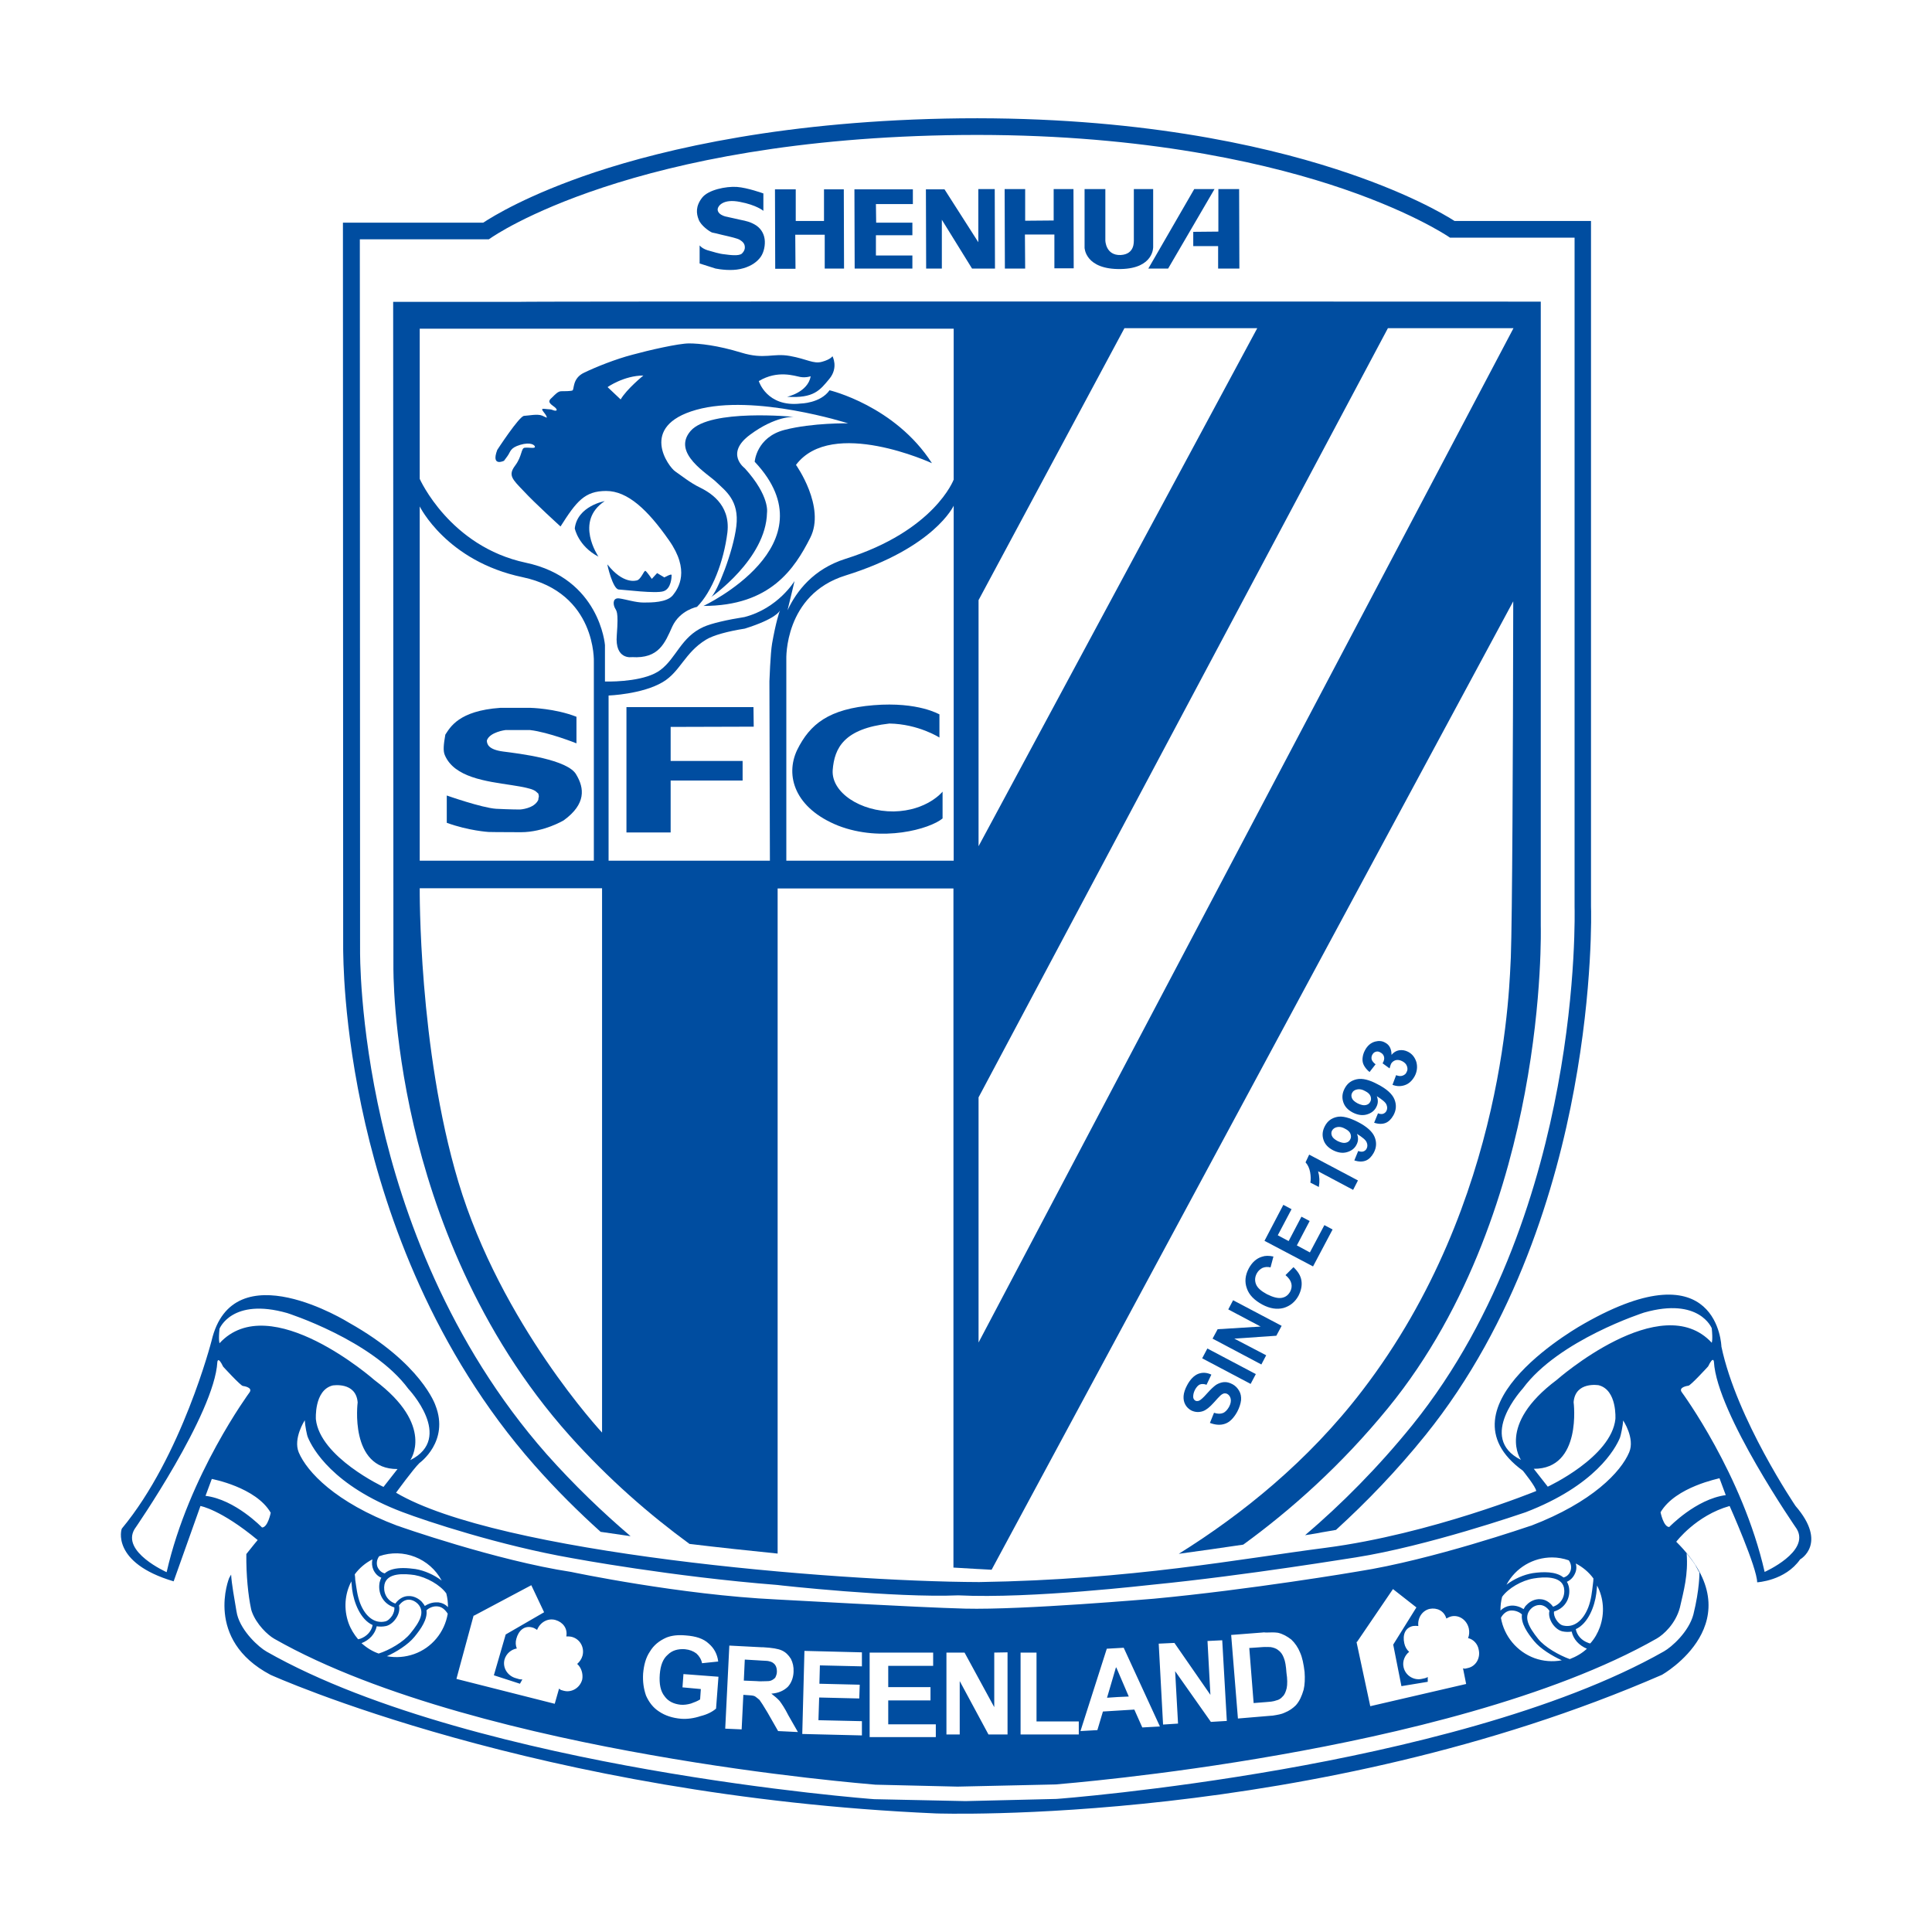 <?xml version="1.0" encoding="utf-8"?>
<!-- Generator: Adobe Illustrator 22.1.0, SVG Export Plug-In . SVG Version: 6.00 Build 0)  -->
<svg version="1.1" id="图层_1" xmlns="http://www.w3.org/2000/svg" xmlns:xlink="http://www.w3.org/1999/xlink" x="0px" y="0px"
	 viewBox="0 0 800 800" style="enable-background:new 0 0 800 800;" xml:space="preserve">
<style type="text/css">
	.st0{fill:#004DA0;}
</style>
<g>
	<path class="st0" d="M306.4,83.6c6.9,1.3,9.7,3.7,9.7,3.7v-7.2c0,0-6.6-2.4-11-2.7c-4.5-0.3-11.9,1.2-14.4,4.5
		c-2.7,3.5-2.4,6.5-1.4,9c0.9,2.5,4.5,5,5.6,5.4c1.3,0.3,0.8,0.1,4.3,1c3.5,0.8,6.1,1.4,7.1,2c0.9,0.6,1.6,1,2,2.2
		c0.3,1.2,0.1,2.3-1.1,3.5c-1.2,1.1-5,0.6-7.2,0.3c-2.2-0.2-4.6-1-7.1-1.7c-2.4-0.8-3.2-2-3.2-2v7.5c0,0,4.7,1.5,6.6,2.1
		c2,0.4,6.5,1,10.2,0.2c3.8-0.8,6.4-2.5,8-4.4c1.5-1.7,2.3-4.5,2.2-7.1c-0.1-2.5-1.2-4.9-3.5-6.5c-2.3-1.5-4.2-1.9-6.7-2.4
		c-2.4-0.6-3.8-0.8-6.3-1.4c-2.6-0.8-3.2-2.2-3-3.2C297.4,85.3,299.4,82.2,306.4,83.6z"/>
	<polygon class="st0" points="329.5,78.4 320.9,78.4 321,111.3 329.4,111.3 329.3,97.2 341.5,97.2 341.5,111.2 349.5,111.2 
		349.4,78.4 341.2,78.4 341.2,91.5 329.5,91.5 	"/>
	<polygon class="st0" points="378,78.4 353.8,78.4 353.9,111.2 377.8,111.2 377.8,105.8 362.7,105.8 362.7,97.4 377.8,97.4 
		377.8,92.2 362.8,92.2 362.7,84.5 378,84.5 	"/>
	<polygon class="st0" points="383.4,78.4 383.5,111.2 390,111.2 390,91 402.5,111.2 412,111.2 411.9,78.3 405.1,78.3 405.1,100.3 
		391.1,78.4 	"/>
	<polygon class="st0" points="424.5,78.3 416,78.3 416.1,111.2 424.5,111.2 424.4,97.1 436.6,97.1 436.6,111.1 444.6,111.1 
		444.5,78.3 436.3,78.3 436.3,91.3 424.5,91.4 	"/>
	<path class="st0" d="M464,105.6c-6.2,0.2-6.3-6-6.3-6l0-21.3l-8.6,0l0,24.3c0,0,0.2,9.1,15.1,8.8c13.6-0.3,13.3-9.1,13.3-9.1l0-24
		l-8,0l0,21.4C469.4,99.7,470.1,105.3,464,105.6z"/>
	<polygon class="st0" points="475.5,111.2 483.7,111.2 502.9,78.3 494.5,78.3 	"/>
	<polygon class="st0" points="494.1,101.9 504.4,101.9 504.4,111.2 513.2,111.2 513.1,78.3 504.5,78.3 504.5,95.9 494.1,96 	"/>
	<polygon class="st0" points="312,292.8 259.4,292.8 259.4,344.7 277.7,344.7 277.7,323.2 307.5,323.2 307.5,315.1 277.7,315.1 
		277.7,301 312.1,300.9 	"/>
	<path class="st0" d="M361.8,292c-18.6,1.5-26.4,7.8-31.7,18.5c-5.1,10.7-1,24.2,17,31.4c18.1,7,37.9,1.4,43.2-3l0-11.1
		c0,0-6.3,7.9-20.2,8.2c-13.9,0.1-25.9-7.9-25.3-17.1c0.7-9.2,4.7-17.2,23.5-19.3c12,0.2,20.7,5.8,20.7,5.8l0-9.6
		C389,295.9,380.4,290.5,361.8,292z"/>
	<path class="st0" d="M208.4,311.2c-6.2-0.8-6.8-3.1-6.8-4.6c1.2-3.5,7.7-4.3,7.7-4.3s6,0,10.2,0c7.7,0.9,19.2,5.5,19.2,5.5l0-11
		c-8.9-3.5-19.1-3.7-19.1-3.7s-4.3,0-12.4,0c-17.3,1.2-20.8,8.1-22.8,11.1c-0.7,4-1,6.7-0.2,8.5c3.9,9.2,17,10.8,27.6,12.4
		c10.6,1.6,9.7,2.5,11.1,3.5c0.5,1.7,0,1.3,0,2.6c-1.7,3.7-7.6,4-7.6,4s-4,0-9.9-0.3c-5.9-0.4-20.4-5.5-20.4-5.5l0,11.3
		c9,3.3,17.3,3.8,17.3,3.8s3.9,0.1,13.4,0.1c9.5,0,17.7-4.9,17.7-4.9c9.4-6.8,8.5-13.4,5.3-18.8C235.4,314.4,214.6,312,208.4,311.2z
		"/>
	<path class="st0" d="M294.5,247.2c0,0,22.7-15.7,23.1-34.9c0,0,1.3-6.8-9.2-18.4c0,0-8.4-6.1,2.2-13.9c10.5-7.8,18-7.4,18-7.4
		s-34.5-3.4-42.6,5.8c-8.1,9.3,7.4,17.9,10.8,21.4c3.5,3.4,9.4,7.4,8.1,18.1C303.6,228.6,296.9,245.2,294.5,247.2z"/>
	<path class="st0" d="M250.4,207.5c0,0-11.3,2-12.4,11.3c0,0,1.4,7.3,9.8,11.7C247.8,230.4,237.7,215.9,250.4,207.5z"/>
	<path class="st0" d="M256.2,244.1c2.5,0.1,15.4,1.8,18.6,0.7c3.2-1.1,3.3-6,3.3-6.7c0-0.7-3,1-3,1l-3-1.8l-2.2,2.4
		c0,0-1.9-2.8-2.6-3.3c-0.7-0.4-1.9,4-4,4c0,0-5.3,1.6-11.8-6.7C251.4,233.7,253.7,243.9,256.2,244.1z"/>
	<path class="st0" d="M208.7,190.8l1.4-1.9c1.4-1.9,1-3.4,5.3-4.7c4.3-1.3,6.2,0.1,6.1,0.9c-0.1,0.7-2.6,0.1-4.2,0.3
		c-1.6,0.1-1,3.4-4,7.4c-3,4-1.2,5.6,3.5,10.5c4.6,5,15.3,14.7,15.3,14.7c6.6-10.4,10-14.7,18.9-14.7c8.9,0,17.2,7.8,26,20.4
		c8.8,12.5,4,19.8,1.6,22.8c-2.5,3-8.8,3-12.1,3c-3.3,0-7.2-1.3-10-1.7c-2.7-0.4-2.7,2.1-2,3.7c0.7,1.6,1.7,1.1,0.9,11.5
		c-0.9,10.4,6.3,9.1,6.3,9.1c11.1,0.7,13.6-5.8,16.7-12.7c3.2-6.8,10.2-8.1,10.2-8.1c6.3-6.3,11.1-18.8,12.6-30.8
		c1.4-12-7.9-16.9-11.5-18.7c-3.6-1.7-7.5-4.8-10.1-6.6c-2.6-1.7-15.5-18.7,8.7-25.5c24.1-6.8,62.9,5.6,62.9,5.6s-14.6-0.3-26.3,2.7
		c-11.7,3-12.4,13.2-12.4,13.2c32.5,34.5-21.2,59.7-21.2,59.7c27.7,0,37.7-15.4,44.2-28.2c6.5-12.8-5.9-30.2-5.9-30.2
		c14.9-19.8,56.3-0.7,56.3-0.7c-15.3-23.8-42.4-30.2-42.4-30.2c-3.8,5.4-12,5.5-12,5.5c-14,1.6-17.3-9.3-17.3-9.3
		c7.8-4.7,14.9-2.1,17.2-1.7c2.3,0.4,4.3-0.3,4.3-0.3c-1.2,6.7-9.8,8.5-9.8,8.5c11.1,0.7,13.6-2.7,17.5-7.4c3.9-4.7,1.3-9.4,1.3-9.4
		s-0.7,1.3-4.3,2.3c-3.6,1-6.1-1.1-13.3-2.4c-7.2-1.3-10.4,1.6-20.2-1.4c-9.8-3-17.3-3.8-21.6-3.8c-4.3,0-16.6,2.8-23.5,4.7
		c-6.9,1.8-14.9,5-19.9,7.4c-5.1,2.4-4,7.1-4.9,7.4c-0.9,0.3-3.3,0.3-4.6,0.3c-1.3,0-2.5,1.3-3.6,2.4c-1.2,1.1-2.3,1.9,0.1,3.6
		c2.5,1.7,1.7,2.4,0.3,1.9c-1.4-0.6-1.6-0.3-3.7-0.6c-2.2-0.3-0.2,1.3,0.6,2.7c0.7,1.4,0.4,1-1.6,0.1c-2-0.8-5.5,0-7.5,0.1
		c-2,0.1-11.1,14.1-11.1,14.1C203.2,193.5,208.7,190.8,208.7,190.8z M266.4,155.5c0,0-6.9,5.6-9.4,9.9l-5.4-5.1
		C251.5,160.3,258.4,155.5,266.4,155.5z"/>
	<path class="st0" d="M491.5,573.7c-0.8,1.5-1.3,3-1.4,4.3c-0.1,1.3,0.1,2.5,0.7,3.6c0.6,1.1,1.4,1.8,2.4,2.4c1.6,0.8,3.3,0.9,5,0.3
		c1.3-0.5,2.7-1.6,4.4-3.5c1.3-1.5,2.2-2.4,2.6-2.8c0.6-0.6,1.2-0.9,1.6-1c0.5-0.1,1,0,1.4,0.2c0.7,0.4,1.2,1.1,1.4,2
		c0.2,1,0,2.1-0.7,3.4c-0.7,1.2-1.5,2.1-2.5,2.5c-1,0.4-2.2,0.4-3.7-0.1l-1.7,4.2c2.4,0.9,4.5,1,6.4,0.3c1.9-0.7,3.5-2.4,4.9-4.9
		c0.9-1.7,1.4-3.3,1.6-4.8c0.1-1.4-0.1-2.7-0.8-3.9c-0.7-1.2-1.6-2.1-2.7-2.7c-1.3-0.7-2.5-1-3.6-0.9c-1.1,0.1-2.2,0.5-3.2,1.1
		c-1,0.7-2.3,1.9-3.8,3.6c-1.5,1.7-2.6,2.7-3.3,3c-0.6,0.2-1.1,0.2-1.5,0c-0.5-0.3-0.8-0.7-0.9-1.3c-0.1-0.9,0.1-2,0.7-3.2
		c0.6-1.1,1.3-1.9,2-2.2c0.8-0.3,1.7-0.3,2.8,0.1l2-4.2c-1.9-0.9-3.7-1-5.5-0.3C494.4,569.6,492.8,571.2,491.5,573.7z"/>
	
		<rect x="506.8" y="554.2" transform="matrix(0.467 -0.884 0.884 0.467 -228.794 751.648)" class="st0" width="4.6" height="22.7"/>
	<polygon class="st0" points="502.1,554.3 522.3,565 524.3,561.2 511.1,554.3 528.5,553.1 530.7,549 510.6,538.4 508.6,542.2 
		522,549.3 504.2,550.4 	"/>
	<path class="st0" d="M517.1,525.2c-1.5,2.8-1.8,5.6-0.8,8.3c0.9,2.7,3.1,4.9,6.4,6.7c3.2,1.7,6.1,2.1,8.8,1.4
		c2.7-0.8,4.8-2.5,6.2-5.1c1.1-2.2,1.5-4.2,1.2-6.2c-0.3-2-1.4-3.8-3.3-5.6l-3.3,3.3c1.3,1.1,2.1,2.2,2.4,3.4
		c0.3,1.1,0.1,2.3-0.4,3.3c-0.8,1.5-1.9,2.4-3.5,2.7c-1.6,0.3-3.6-0.2-6.2-1.5c-2.4-1.3-3.9-2.6-4.5-4.1c-0.6-1.5-0.5-3,0.3-4.5
		c0.6-1.1,1.4-1.8,2.4-2.3c1-0.4,2.1-0.5,3.3-0.2l1.2-4.5c-1.9-0.4-3.4-0.4-4.8,0.1C520.2,521.1,518.4,522.8,517.1,525.2z"/>
	<polygon class="st0" points="531.4,498.9 523.6,513.8 543.7,524.4 551.8,509.1 548.4,507.3 542.4,518.6 537,515.7 542.3,505.6 
		538.9,503.8 533.6,513.9 529.1,511.5 534.8,500.7 	"/>
	<path class="st0" d="M540.6,481.3c1,1.1,1.6,2.5,1.9,4.1c0.3,1.7,0.3,3.1,0.1,4.3l3.5,1.8c0.4-2.2,0.3-4.4-0.3-6.5l14.5,7.7l2-3.9
		l-20.2-10.7L540.6,481.3z"/>
	<path class="st0" d="M553.6,462.5c-2.3,0.5-3.9,1.7-5,3.8c-1,1.9-1.2,3.7-0.6,5.6c0.6,1.9,1.9,3.3,4,4.4c2,1,3.9,1.3,5.7,0.8
		c1.8-0.5,3.2-1.5,4-3.1c0.8-1.5,0.8-3,0.2-4.5c2.2,1.4,3.6,2.5,4,3.5c0.4,0.9,0.4,1.8,0,2.6c-0.3,0.6-0.8,1-1.4,1.2
		c-0.6,0.2-1.3,0.1-2.1-0.2l-1.6,3.9c1.8,0.6,3.4,0.6,4.7,0.1c1.3-0.5,2.4-1.6,3.3-3.2c1.2-2.2,1.3-4.4,0.4-6.6
		c-0.9-2.2-3.2-4.3-6.9-6.2C558.8,462.8,555.8,462,553.6,462.5z M559.2,469.5c0.3,0.8,0.3,1.6-0.1,2.3c-0.4,0.8-1,1.2-1.9,1.4
		c-0.9,0.2-2-0.1-3.3-0.7c-1.3-0.7-2.1-1.4-2.4-2.2c-0.3-0.8-0.3-1.5,0.1-2.2c0.4-0.7,1.1-1.2,2.1-1.4c1-0.2,2.1,0,3.3,0.7
		C558.2,468,558.9,468.7,559.2,469.5z"/>
	<path class="st0" d="M561.8,446.9c-2.3,0.5-3.9,1.7-5,3.8c-1,1.9-1.2,3.7-0.6,5.6c0.6,1.9,1.9,3.3,4,4.4c2,1,3.9,1.3,5.7,0.8
		c1.8-0.5,3.2-1.5,4-3.1c0.8-1.5,0.8-3,0.2-4.5c2.2,1.4,3.6,2.5,4,3.5c0.4,0.9,0.4,1.8,0,2.6c-0.3,0.6-0.8,1-1.4,1.2
		c-0.6,0.2-1.3,0.1-2.1-0.2l-1.6,3.9c1.8,0.6,3.4,0.6,4.7,0.1c1.3-0.5,2.4-1.6,3.3-3.2c1.2-2.2,1.3-4.4,0.4-6.6
		c-0.9-2.2-3.2-4.3-6.9-6.2C567,447.1,564.1,446.4,561.8,446.9z M567.5,453.9c0.3,0.8,0.3,1.6-0.1,2.3c-0.4,0.8-1,1.2-1.9,1.4
		c-0.9,0.2-2-0.1-3.3-0.7c-1.3-0.7-2.1-1.4-2.4-2.2c-0.3-0.8-0.3-1.5,0.1-2.2c0.4-0.8,1.1-1.2,2.1-1.4c1-0.2,2.1,0,3.3,0.7
		C566.5,452.4,567.2,453.1,567.5,453.9z"/>
	<path class="st0" d="M580.8,445.4c-0.8,0.3-1.7,0.2-2.7-0.2l-1.5,4c1.8,0.7,3.5,0.7,5.2,0.1c1.7-0.6,3-1.9,4-3.7
		c1-1.9,1.2-3.9,0.7-5.8c-0.6-1.9-1.7-3.4-3.5-4.3c-1.2-0.6-2.4-0.8-3.7-0.6c-1.2,0.2-2.3,0.9-3.1,1.9c0-2.5-0.9-4.2-2.7-5.1
		c-1.2-0.7-2.6-0.8-4.1-0.4c-1.8,0.5-3.2,1.7-4.2,3.6c-0.6,1.1-0.9,2.2-1,3.3c-0.1,1.1,0.1,2.1,0.6,3c0.5,0.9,1.2,1.8,2.3,2.7
		l2.5-3.2c-0.8-0.6-1.3-1.2-1.6-1.9c-0.2-0.7-0.1-1.4,0.2-2c0.4-0.7,0.8-1.1,1.5-1.3c0.6-0.2,1.3-0.1,1.9,0.3c0.8,0.4,1.3,1,1.5,1.8
		c0.2,0.8,0,1.7-0.6,2.7l2.9,2.1c0.2-0.8,0.4-1.4,0.6-1.9c0.4-0.7,1-1.2,1.9-1.5c0.8-0.2,1.7-0.1,2.7,0.4c1,0.5,1.7,1.2,2,2.1
		c0.3,0.9,0.3,1.7-0.2,2.5C582.2,444.6,581.6,445.1,580.8,445.4z"/>
	<path class="st0" d="M531.6,686.5c-0.5-1.4-1.3-2.5-2.3-3.2c-0.8-0.7-2-1.1-3.3-1.3c-0.3,0.1-0.8-0.1-1.4,0
		c-1.1-0.1-2.5,0.1-4.3,0.2l-3,0.2l1.8,22.8l5.1-0.4c0.8-0.1,1.6-0.1,2.2-0.2c0.8-0.1,1.6-0.3,2.1-0.5c1.1-0.2,2-0.9,2.6-1.6
		c0.8-0.7,1.3-1.9,1.7-3.5c0.3-1.5,0.3-3.8-0.1-6.3C532.5,689.9,532.2,687.9,531.6,686.5z"/>
	<polygon class="st0" points="462.1,690.4 458.4,703 462.9,702.7 467.4,702.5 462.3,690.6 	"/>
	<path class="st0" d="M321.7,692.2c0-1.1-0.2-2.1-0.8-2.9c-0.6-0.7-1.3-1.2-2.4-1.4c-0.5-0.2-1.7-0.2-3.4-0.3c-0.4,0-1-0.1-1.5-0.1
		l-5.2-0.3l-0.4,8.7l4.9,0.2c0.6,0,1.2,0.1,1.8,0.1c2.2-0.1,3.6,0,4.2-0.2c0.8-0.2,1.5-0.7,2.1-1.3
		C321.3,694.1,321.7,693.2,321.7,692.2z"/>
	<path class="st0" d="M743.5,623.6c0,0-24.4-36-30.7-66c0,0-1.1-41.2-56.7-9.6c0,0-62.4,34.2-25.5,61c0,0,5.5,6.8,5.5,8.4
		c0,0-43.5,17.8-87.1,23.5c-35.8,4.6-79.9,13.2-143.5,14.2c-61.2-0.2-199.3-12-241.5-37c0,0,7.1-9.8,9.7-12.3c0,0,12.5-8.9,6.6-23.9
		c0,0-5.7-17.3-35.8-34.2c0,0-48.1-30.1-56.9,7.5c0,0-12.3,47.8-37.1,77.7c-0.3,0.1-4.6,14.2,21.4,21.9L83,623.6
		c0,0,8.4,1.4,23.7,14.1c0,0-2.2,2.6-4.7,5.8c-0.1,8.9,0.8,17.2,1.9,22.4c0.1,0.5,0.2,1,0.4,1.5c1.9,5.2,6.5,9.6,9.3,11.2
		c43.4,24.7,108.7,39.8,155.9,48.1c50.1,8.9,91,12.1,93,12.3l34,0.8l40.6-0.9c2-0.2,42.8-3.4,93-12.3
		c47.2-8.3,112.5-23.4,155.9-48.1c2.8-1.6,7.8-6.1,9.6-12.8c1.6-7.1,3.5-13.6,2.8-22.5c0,0,2.7,3.4,3.5,4.7c0.4,0.7,1.8,3.3,1.8,3.3
		s0.1,6.8-2.5,17.3c-1.9,7.2-9,13.5-12.2,15.3c-44.2,25.1-110.2,40.4-157.9,48.8c-51.6,9.1-93.3,12.3-93.7,12.3l-37.6,0.9l-37.8-0.8
		c-0.4,0-42.2-3.2-93.7-12.3c-47.7-8.4-113.8-23.7-157.9-48.8c-3.2-1.8-10.4-8.3-12.2-15.3c-0.1-0.5-0.2-1-0.3-1.5
		c-0.8-4.8-2-11.3-2.2-15.1c-0.3,0.5-0.6,1-0.8,1.4c0,0-10.5,25.5,17.1,40.1c0,0,110.7,50.2,275.5,57.4c0,0,156.1,5.5,300.7-57.4
		c0,0,39.1-22.1,5.9-55.1c0,0,8.2-10.9,22.1-14.8c0,0,11.4,25.6,11.4,31.6c0,0,11.6-0.6,17.8-9.5
		C745.5,645.7,756.9,639.1,743.5,623.6z M635.1,608.2c20.1,0.1,16.5-27.6,16.5-27.6c0.7-8.7,10.4-7,10.4-7c7.7,2,6.9,14,6.9,14
		c-1.7,15.8-28,28-28,28L635.1,608.2z M158.8,615.7c0,0-26.3-12.3-28-28c0,0-0.8-12,6.9-14c0,0,9.7-1.7,10.4,7
		c0,0-3.6,27.7,16.5,27.6L158.8,615.7z M69,651c0,0-18.9-8.4-13.3-17.8c0,0,33.1-47.8,34.3-69.2c0,0,0.2-2.7,2.4,1.9
		c0,0,7.3,8,8.2,8c0,0,4.3,0.5,2.7,2.7C103.3,576.6,78.2,610.6,69,651z M108.5,632.5c0,0-11.1-11.6-23.4-13.1l2.6-7
		c0,0,18.3,3.4,24.4,14C112.1,626.4,110.9,632.5,108.5,632.5z M90.9,556.2c0,0-0.5-1.2,0-6c0,0,5.1-13,28-6.5
		c0,0,35.3,11.2,50.2,31.4c0,0,19.2,20.3,0.8,29.5c0,0,10.3-14.3-14.8-33.1C155.1,571.5,111.9,533.4,90.9,556.2z M148.3,678.8
		c-1.7-2-3.1-4.3-4-6.8c-2-5.7-1.6-11.9,1.2-17.2c0,0.1,0,0.1,0,0.2c0.1,1.1,0.2,2.1,0.3,3.1c0.7,5.4,3.4,12.5,8.5,14.8
		c-0.5,2.6-2.4,4.7-5.2,5.7C148.9,678.6,148.6,678.7,148.3,678.8z M154.6,650c0.7,1.5,1.8,2.7,3.3,3.3c-0.3,0.5-0.5,1.2-0.7,1.9
		c-0.8,4,1,8.8,6.1,10.4c0.1,1-0.2,2.2-0.9,3.4c-0.8,1.2-1.9,2.2-2.9,2.4c-4.3,1-8.2-1.9-10.4-7.6c-1.2-3.2-1.5-6.3-2-9.6
		c0-0.8-0.1-1.5-0.2-2.3c1.9-2.6,4.4-4.7,7.3-6.2C153.9,647.2,154,648.6,154.6,650z M157,644.4c10-3.5,21,0.9,25.9,10.1
		c-3.1-2.4-7.2-4.2-10.9-4.8c-1.5-0.2-3.3-0.4-5-0.4c-2.9,0-5.8,0.5-7.7,2.2c-1.3-0.3-2.4-1.3-3-2.7
		C155.8,647.4,156,645.8,157,644.4z M149.7,680.4c3.3-1.3,5.6-3.8,6.3-7c1.2,0.2,2.5,0.2,3.9-0.1c1.6-0.4,3.2-1.7,4.3-3.5
		c1-1.6,1.4-3.5,1-5c1.1-1.5,2.4-2.3,3.8-2.4c1.7-0.1,3.2,0.9,4,1.7c3.1,3.3,1,7.3-3.1,12.3c-2.8,3.5-8.7,6.9-13.1,8.3
		C154.2,683.8,151.8,682.3,149.7,680.4z M171.5,684.9c-3.7,1.3-7.5,1.6-11.3,0.9c3.8-1.7,8.7-4.7,11.4-8c2.7-3.3,5.5-7.3,5-11
		c1-1,2.9-1.9,4.8-1.6c1.6,0.2,2.9,1.3,4,3C184.1,675.9,178.8,682.3,171.5,684.9z M181.5,663.5c-0.2,0-0.5,0-0.8,0
		c-1.9,0-3.6,0.7-4.8,1.5c-0.3-0.6-0.8-1.2-1.3-1.8c-1.1-1.1-3.2-2.5-5.7-2.3c-2,0.1-3.8,1.2-5.2,3.1c-3.8-1.3-5.1-4.9-4.5-7.9
		c1.1-5,8.3-4.5,12.5-3.9c5,0.9,10.6,4.1,13.1,7.6c0.5,1.9,0.7,3.8,0.7,5.7C184.4,664.3,183,663.7,181.5,663.5z M241.2,685.6
		c-0.4,1.4-1.2,2.5-2.2,3.4c1.7,1.5,2.5,4,2.1,6.4c-0.9,3.5-4.4,5.6-7.7,4.7c-1-0.3-1.2-0.2-1.9-0.9l-1.8,6.3L189,695.2l1.1-4.1
		l6-22.1h0.2l23.7-12.6l5.3,11.2l-15.9,9.2l-4.9,16.9l10.8,3.5l1-1.8c-0.9,0.1-1.8-0.2-2.7-0.5c-3.3-0.9-5.6-4.2-4.7-7.7
		c0.7-2.5,2.8-4.2,5.1-4.6c-0.5-1.2-0.6-2.6-0.2-4c0.9-3.4,3.3-5.6,6.6-4.7c0.8,0.2,1.4,0.6,2,1c1.2-3.1,4.4-5,7.6-4.1
		c3.1,0.9,5.1,3.5,4.5,6.8c0.8,0,1.5,0,2.3,0.2C240.2,678.7,242.1,682.2,241.2,685.6z M296.5,707.5c-1.5,1.3-3.6,2.4-6.4,3.1
		c-2.7,0.9-5.5,1.3-8.1,1.1c-3.5-0.3-6.6-1.3-9.1-3c-2.5-1.6-4.2-3.9-5.4-6.6c-1-2.9-1.4-5.8-1.2-9.1c0.3-3.5,1.1-6.6,2.8-9.1
		c1.6-2.7,3.9-4.5,6.8-5.8c2.2-0.9,4.9-1.2,8.1-0.9c4.1,0.3,7.3,1.3,9.5,3.4c2.2,1.9,3.5,4.3,3.9,7.4l-6.7,0.7c-0.3-1.6-1.2-3-2.3-4
		c-1.3-1-2.8-1.6-4.8-1.8c-2.9-0.2-5.3,0.5-7.1,2.3c-2,1.7-3,4.4-3.3,8.1c-0.3,4,0.3,7,2,9.1c1.5,2.1,3.8,3.2,6.7,3.5
		c1.4,0.1,2.8-0.1,4.2-0.5c1.4-0.5,2.7-1,3.8-1.7l0.3-4.3l-7.6-0.7l0.4-5.5l14.5,1.1L296.5,707.5z M322.2,716.8l-4.4-7.7
		c-1.6-2.7-2.7-4.4-3.3-5.2c-0.7-0.6-1.3-1.1-1.9-1.5c-0.8-0.4-2-0.4-3.4-0.5l-1.4-0.1l-0.7,14.3l-6.8-0.3l1.7-34.4l13.5,0.7h0.6
		c3.5,0.2,6.1,0.6,7.6,1.3c1.6,0.7,2.8,1.9,3.8,3.5c0.8,1.6,1.2,3.3,1.1,5.4c-0.1,2.5-1,4.7-2.4,6.2c-1.7,1.6-3.9,2.6-6.8,2.8
		c1.3,1,2.5,2,3.4,3c0.9,1.2,2.2,3.1,3.6,5.9l4,7L322.2,716.8z M356.9,690l-17.4-0.4l-0.2,7.6l16.7,0.4l-0.2,5.7l-16.6-0.4l-0.3,9.4
		l18,0.4v5.9l-24.7-0.6l0.9-34.4l23.8,0.6V690z M387.5,719.3h-27.4v-35h26.3v5.5h-18.6v8.8h17.5v5.5h-17.5v9.9h19.7V719.3z
		 M417.1,718.2h-7.8l-11.9-22.1v22.1h-5.5v-33.9h7.5l12.3,22.6v-22.6l5.5-0.1V718.2z M446.7,718.2h-24.1v-33.9h6.6v28.5h17.5V718.2z
		 M473,715.3l-3.3-7.4l-6.5,0.4l-6.5,0.4l-2.3,7.7l-7,0.4l10.9-34.1l3.5-0.2l3.5-0.2l15,32.6L473,715.3z M501.4,713l-14.8-21
		l1.2,21.7l-6.2,0.4l-1.8-33.5l6.5-0.3l14.9,21.5l-1.2-22.3l6.1-0.3l1.9,33.4L501.4,713z M539.8,699.7c-0.8,2.7-1.7,4.7-3.2,6.4
		c-1.2,1.2-2.7,2.3-4.7,3.1c-1.2,0.6-3,0.9-4.9,1.2c-0.5,0-0.8,0.1-1.3,0.1l-13.1,1.1l-2.8-34.6l12.8-1c0.5-0.1,1.1-0.1,1.6,0
		c2.1-0.1,3.7-0.1,5,0.1c2.1,0.5,3.8,1.5,5.5,2.8c1.5,1.4,2.8,3.3,3.6,5.3c1,2.2,1.5,4.9,1.9,8.1
		C540.4,695.1,540.3,697.6,539.8,699.7z M607.8,690.7c-1,0.2-1.1,0.4-2,0.1l1.3,6.5l-39.7,9.2l-0.9-4.2l-4.8-22.4h0.2l14.9-21.9
		l9.7,7.6l-9.6,15.4l3.4,17.2l10.9-1.8v-2c-0.7,0.5-1.6,0.6-2.5,0.8c-3.2,0.7-6.7-1.3-7.5-4.8c-0.6-2.5,0.5-5,2.3-6.4
		c-1-0.9-1.7-2.1-2-3.5c-0.8-3.5,0.3-6.5,3.6-7.2c0.8-0.1,1.5-0.1,2.2,0c-0.4-3.3,1.6-6.4,4.7-7.1c3-0.6,6,0.8,6.9,4
		c0.7-0.4,1.3-0.7,2.1-0.9c3.2-0.7,6.4,1.5,7.2,5c0.3,1.4,0.2,2.8-0.3,4c2.2,0.5,4,2.4,4.4,4.8C613.1,686.6,611.1,690,607.8,690.7z
		 M652.5,647.4c2.9,1.5,5.4,3.6,7.3,6.2c0,0.8-0.1,1.5-0.2,2.3c-0.4,3.3-0.7,6.4-1.9,9.6c-2.2,5.7-6.1,8.6-10.4,7.6
		c-1-0.2-2.1-1.1-2.9-2.4c-0.7-1.1-1.1-2.4-0.9-3.4c5.2-1.6,7-6.4,6.1-10.4c-0.2-0.7-0.4-1.3-0.8-1.9c1.5-0.7,2.6-1.8,3.3-3.3
		C652.8,650.3,652.9,648.8,652.5,647.4z M650.3,650.5c-0.5,1.4-1.6,2.4-2.9,2.7c-3.1-2.6-8.6-2.4-12.7-1.8
		c-3.7,0.6-7.8,2.4-10.9,4.8c3.8-7.1,11.1-11.3,18.9-11.3c2.3,0,4.6,0.4,6.9,1.2C650.6,647.5,650.8,649.1,650.3,650.5z M635.1,653.6
		c4.2-0.7,11.4-1.1,12.5,3.8c0.6,3-0.7,6.6-4.5,7.9c-1.4-1.9-3.2-3-5.2-3.1c-2.5-0.2-4.6,1.1-5.7,2.3c-0.6,0.5-1,1.2-1.3,1.8
		c-1.4-0.9-3.4-1.7-5.6-1.4c-1.5,0.2-2.9,0.9-4,2c0-2,0.2-3.8,0.7-5.7C624.5,657.7,630.1,654.4,635.1,653.6z M635.4,686.6
		c-7.3-2.7-12.6-9.1-13.9-16.7c0.9-1.7,2.3-2.8,3.9-3c1.9-0.2,3.8,0.6,4.8,1.6c-0.5,3.7,2.3,7.7,5,11c2.7,3.3,7.6,6.2,11.5,8
		C642.9,688.2,639,687.9,635.4,686.6z M650,687c-4.4-1.6-10.3-4.9-13.1-8.4c-4-5-6.1-9-3.1-12.3c0.7-0.8,2.1-1.7,3.7-1.7
		c0.1,0,0.2,0,0.3,0c1.4,0.1,2.7,0.9,3.8,2.4c-0.4,1.5,0,3.3,1,5c1.1,1.8,2.7,3.1,4.3,3.5c1.4,0.3,2.7,0.3,3.9,0.1
		c0.7,3.2,3,5.7,6.3,7.1C655.1,684.6,652.6,686,650,687z M662.5,673.7c-0.9,2.5-2.2,4.8-4,6.8c-0.3,0-0.5-0.1-0.8-0.2
		c-2.8-1-4.7-3.1-5.2-5.7c5.1-2.3,7.8-9.4,8.5-14.8c0.1-1,0.2-2,0.3-3c0-0.1,0-0.2,0-0.3C664.1,661.8,664.5,668,662.5,673.7z
		 M674.6,601.4c-3.4,8-15.1,20.6-40.7,30.4h-0.1c-0.4,0.1-40.7,14.1-71.5,18.9c-0.4,0.1-45,7.6-84.6,11.3c-0.5,0-54.1,4.7-78.1,4.1
		c-19.5-0.5-77.6-3.8-78.1-3.8c-39.9-1.9-84.6-11.3-85-11.4c-30.9-4.7-71.4-18.9-71.8-19.1h-0.1c-25.8-9.7-37.5-22.4-40.9-30.4
		c-2.4-5.8,2.5-13.3,2.5-13.3c0.1,2.2,0.9,6.3,1.3,7.1c1.9,4.6,10.3,20,39.1,30.9c10,3.8,40.5,13.9,70.3,19.1
		c0.5,0.1,41.6,7.7,85,11.1c0.4,0.1,48.6,5.4,74.9,4.3c30.3,1.5,79.8-4.4,80.3-4.4c39.4-3.9,83.7-11.3,84.2-11.3
		c29.8-4.7,68.9-18.2,70.4-18.7c28.9-11.1,37.2-26.3,39.1-30.9c0.3-0.8,1.2-4.8,1.3-7.1C672.1,588.1,677.1,595.6,674.6,601.4z
		 M644.6,571.4c-25.1,18.8-14.8,33.1-14.8,33.1c-18.4-9.2,0.8-29.5,0.8-29.6c14.8-20.1,50.2-31.4,50.2-31.4c22.9-6.5,28,6.5,28,6.5
		c0.5,4.9,0,6,0,6C687.8,533.3,644.6,571.4,644.6,571.4z M691.2,632.3c-2.4,0-3.6-6.1-3.6-6.1c6.2-10.6,24.5-14,24.4-14.1l2.6,7
		C702.3,620.7,691.2,632.3,691.2,632.3z M730.7,650.9c-9.2-40.4-34.3-74.4-34.3-74.4c-1.6-2.2,2.7-2.7,2.7-2.7c0.9,0,8.2-8,8.2-8
		c2.2-4.6,2.4-1.9,2.4-1.9c1.2,21.4,34.3,69.2,34.3,69.2C749.6,642.5,730.7,650.9,730.7,650.9z"/>
	<path class="st0" d="M151.3,465.5c8.8,38.1,28,93.6,70,141.2c9,10.2,18.2,19.3,27.4,27.6c4.1,0.6,8.2,1.2,12.4,1.8
		c-11.6-9.9-23.3-21.1-34.7-33.9c-41-46.5-59.9-100.7-68.4-138c-9.3-40.5-8.9-70.5-8.9-70.8l-0.1-294.3h53.4l0.9-0.6
		c0.6-0.4,58.5-41.2,194.9-42.6c71.1-0.7,122.1,10.7,152.3,20.4c32.7,10.5,48.8,21.4,49,21.5l0.9,0.6H652v277.1l0,0.1
		c0,0.3,0.9,32.2-7,74.4c-7.2,38.8-23.5,94.6-60.1,140c-14.4,17.8-29.5,32.9-44.5,45.7c4.3-0.7,6.8-1.1,7-1.2c2-0.3,3.9-0.7,5.8-1
		c12.5-11.4,25.1-24.4,37.1-39.3c37.5-46.5,54.2-103.5,61.5-143.2c7.8-42,7.1-74,7-75.6V91.5h-56.5c-3.9-2.5-19.9-12.1-49.5-21.6
		C522.1,60,470.3,48.3,398,49c-72.3,0.8-122.3,12.6-151.6,22.3c-27.9,9.3-42.5,18.4-46.3,20.9h-58.1l0.1,301
		C142.2,394.5,141.8,424.2,151.3,465.5z"/>
	<path class="st0" d="M514.8,639.6c19.8-14.4,40.6-32.9,59.9-56.5c34.6-42.3,49.9-94.3,56.7-130.5c7.4-39.3,6.6-69,6.6-69.3l0-0.1
		V124.9c0,0-423.3-0.2-423.9,0.1l-51.3,0l0.1,274.9c0,0.3-0.4,28.2,8.4,66c8.1,34.8,25.9,85.3,64.6,128.6
		c16.2,18.1,33.2,32.8,49.6,44.8c12.4,1.5,24.7,2.8,36.5,4V367.9h72.8l0,281.2c6.3,0.4,9.9,0.6,10.2,0.6l0.1,0l0.1,0
		c1.6,0.1,3.4,0.2,5.4,0.3L626.6,249c-0.1,62.6-0.4,131.3-1,147.5c-0.6,8.2-1.1,100.6-61.5,179.3c-22.4,29.3-50,51.4-76,67.6
		C497.6,642.1,506.7,640.8,514.8,639.6z M173.8,209.7c0,0,11.1,22.7,42.6,29.3c30.7,6.5,29.5,35.1,29.5,35.1v82.3h-72.1V209.7z
		 M249.3,593.2c0,0-41.8-44.8-59.5-103.8c-16.6-55.4-16-121.6-16-121.6h75.5V593.2z M319.7,266.5c-0.7,4.1-1.1,15.6-1.1,15.6
		l0.2,74.3h-66.8L252,288c0,0,14-0.5,22.5-5.6c7.2-4.3,9-12.1,17.8-17.5c3.1-1.9,9.1-3.5,16.1-4.6c12.7-4,14.4-7.1,14.6-7.6
		C322.7,253.3,321.2,257.9,319.7,266.5z M394.9,356.4h-69.3V273c0,0-1-26.8,24.5-34.7c36.9-11.5,44.8-28.9,44.8-28.9V356.4z
		 M394.9,198.6c0,0-7.9,21.2-44.8,32.8c-13.3,4.2-20.3,13.4-24,21.3c1.5-6.1,2.9-12.1,2.9-12.1s-6.8,11.3-20.7,14.9
		c-7,1.1-13.7,2.6-17,4.1c-9.3,4.2-11.2,12.8-17.8,17.8c-5.9,4.5-18.2,4.9-23,4.8l0-15.1c0,0-2.1-27.6-32.8-34.1
		c-31.5-6.7-43.9-34.7-43.9-34.7v-62.2h221.1V198.6z M405.2,248.5l60.4-112.6h55L405.2,350.4V248.5z M405.2,555.9V454.4l169.5-318.5
		h52L405.2,555.9z"/>
</g>
</svg>
